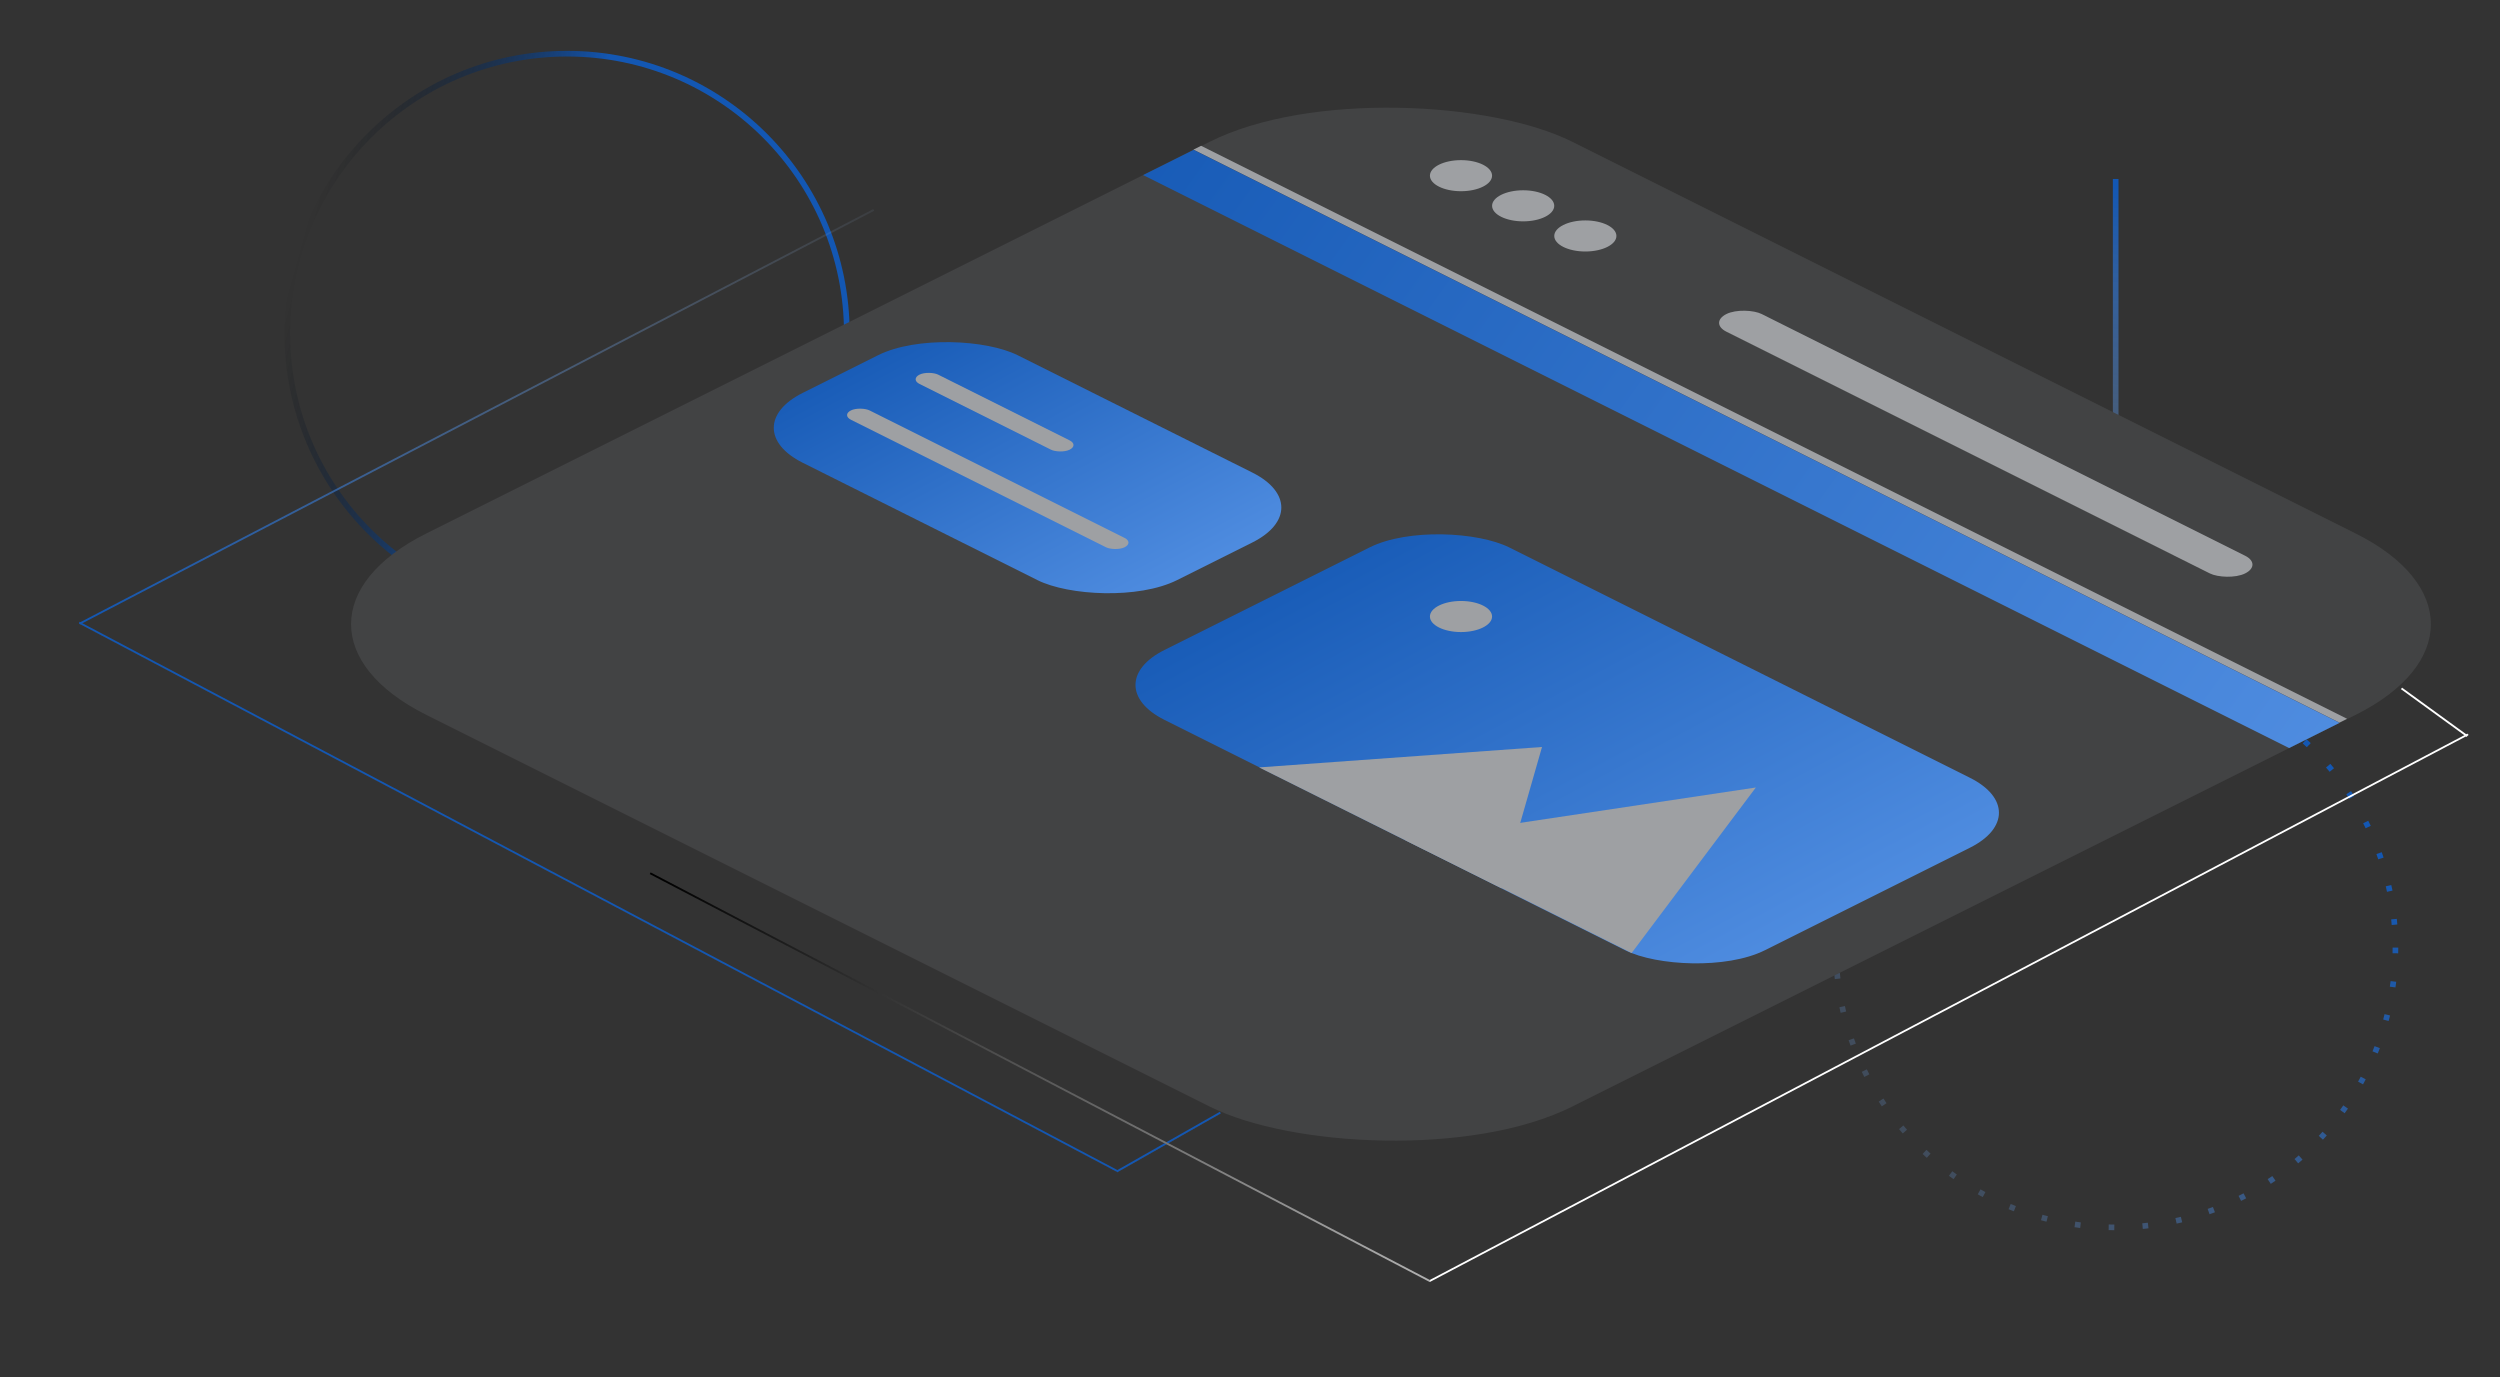 <svg width="1327" height="731" viewBox="0 0 1327 731" fill="none" xmlns="http://www.w3.org/2000/svg">
<rect x="0" y="0" width="1327" height="731" fill="#333333" stroke="none"/>
<g id="pageHero" clip-path="url(#clip0_2314_2)">
<path id="line2_gradient" d="M1123 327V95" stroke="url(#paint0_linear_2314_2)" stroke-width="3"/>
<circle id="elipse_dashed" cx="1123" cy="503" r="148.5" stroke="url(#paint1_linear_2314_2)" stroke-width="3" stroke-dasharray="3 15"/>
<circle id="elipse_gradient" cx="301" cy="177" r="148.5" stroke="url(#paint2_linear_2314_2)" stroke-width="3"/>
<g id="lineBlue">
<line id="Line 7" x1="463.769" y1="111.443" x2="42.231" y2="331.03" stroke="url(#paint3_linear_2314_2)"/>
<line id="Line 8" y1="-0.5" x2="623" y2="-0.5" transform="matrix(0.884 0.467 -0.222 0.975 42 331)" stroke="url(#paint4_linear_2314_2)"/>
<line id="Line 9" x1="592.753" y1="621.821" x2="647.753" y2="590.565" stroke="url(#paint5_linear_2314_2)"/>
</g>
<g id="lineWhite">
<line id="Line 5" y1="-0.5" x2="623" y2="-0.5" transform="matrix(0.885 -0.466 0.679 0.734 759 680.457)" stroke="white"/>
<path id="Line 4" d="M345.109 463.512L759 680" stroke="url(#paint6_linear_2314_2)"/>
<line id="Line 6" x1="1309.61" y1="390.752" x2="1274.71" y2="365.404" stroke="white"/>
</g>
<rect id="base1_ca" width="680.45" height="680.45" rx="107.589" transform="matrix(0.894 -0.447 0.894 0.447 130 331.307)" fill="#424344"/>
<g id="line1">
<rect id="line1_ca" width="20.972" height="308" rx="10.486" transform="matrix(0.894 -0.447 0.894 0.447 907 171.379)" fill="#9EA0A3"/>
</g>
<g id="line4">
<rect id="line4_ca" width="4.565" height="680.404" transform="matrix(0.894 -0.447 0.894 0.447 633.467 79.436)" fill="#9EA0A3"/>
</g>
<g id="line5">
<rect id="line5_ca" width="29.958" height="680.409" transform="matrix(0.894 -0.447 0.894 0.447 606.771 92.927)" fill="url(#paint7_linear_2314_2)"/>
</g>
<g id="circle1_ca">
<g id="Group 55">
<ellipse id="Ellipse 222" cx="808.495" cy="109.248" rx="16.495" ry="8.248" fill="#9EA0A3"/>
</g>
</g>
<g id="circle2_ca">
<g id="Group 55_2">
<ellipse id="Ellipse 222_2" cx="775.495" cy="93.248" rx="16.495" ry="8.248" fill="#9EA0A3"/>
</g>
</g>
<g id="circle3_ca">
<g id="Group 55_3">
<ellipse id="Ellipse 222_3" cx="841.495" cy="125.248" rx="16.495" ry="8.248" fill="#9EA0A3"/>
</g>
</g>
<g id="image1_ca">
<rect id="rect3_ca" width="204.733" height="356.52" rx="41.477" transform="matrix(0.894 -0.447 0.894 0.447 581 363.56)" fill="url(#paint8_linear_2314_2)"/>
<path id="triangle1_ca" d="M818.5 396.5L797 471.5L668.329 407.34L818.5 396.5Z" fill="#9EA0A3"/>
<path id="triangle2_ca" d="M932 418L866.076 505.848L745.904 445.939L932 418Z" fill="#9EA0A3"/>
<g id="circle4_ca">
<g id="Group 55_4">
<ellipse id="Ellipse 222_4" cx="775.495" cy="327.248" rx="16.495" ry="8.248" fill="#9EA0A3"/>
</g>
</g>
</g>
<g id="image2_ca">
<rect id="rect2_ca" width="127.652" height="222.292" rx="41.477" transform="matrix(0.894 -0.447 0.894 0.447 389 227.088)" fill="url(#paint9_linear_2314_2)"/>
<rect id="line3_ca" width="11.065" height="162.5" rx="5.532" transform="matrix(0.894 -0.447 0.894 0.447 446.723 220.322)" fill="#9EA0A3"/>
<rect id="line2_ca" width="11.065" height="89.142" rx="5.532" transform="matrix(0.894 -0.447 0.894 0.447 483.127 201.328)" fill="#9EA0A3"/>
</g>
</g>
<defs>
<linearGradient id="paint0_linear_2314_2" x1="1100" y1="346.542" x2="1146.86" y2="28.683" gradientUnits="userSpaceOnUse">
<stop stop-color="#9CB3D1" stop-opacity="0"/>
<stop offset="0.776" stop-color="#1357B3"/>
</linearGradient>
<linearGradient id="paint1_linear_2314_2" x1="896.5" y1="666.5" x2="1248" y2="427" gradientUnits="userSpaceOnUse">
<stop stop-color="#9CB3D1" stop-opacity="0"/>
<stop offset="0" stop-color="#8098B8" stop-opacity="0"/>
<stop offset="1" stop-color="#1357B3"/>
</linearGradient>
<linearGradient id="paint2_linear_2314_2" x1="138" y1="205" x2="265.311" y2="240.498" gradientUnits="userSpaceOnUse">
<stop stop-opacity="0"/>
<stop offset="1" stop-color="#1357B3"/>
</linearGradient>
<linearGradient id="paint3_linear_2314_2" x1="509.671" y1="112.902" x2="-116.173" y2="231.266" gradientUnits="userSpaceOnUse">
<stop stop-color="#9CB3D1" stop-opacity="0"/>
<stop offset="0.776" stop-color="#1357B3"/>
</linearGradient>
<linearGradient id="paint4_linear_2314_2" x1="771.333" y1="1.077" x2="771.333" y2="-0.13" gradientUnits="userSpaceOnUse">
<stop stop-color="#5390E3"/>
<stop offset="1" stop-color="#1357B3"/>
</linearGradient>
<linearGradient id="paint5_linear_2314_2" x1="661.627" y1="584.495" x2="661.031" y2="583.446" gradientUnits="userSpaceOnUse">
<stop stop-color="#5390E3"/>
<stop offset="1" stop-color="#1357B3"/>
</linearGradient>
<linearGradient id="paint6_linear_2314_2" x1="936.587" y1="679.707" x2="350.037" y2="680.498" gradientUnits="userSpaceOnUse">
<stop stop-color="white"/>
<stop offset="1"/>
</linearGradient>
<linearGradient id="paint7_linear_2314_2" x1="37.091" y1="732.923" x2="-280.288" y2="61.762" gradientUnits="userSpaceOnUse">
<stop stop-color="#5390E3"/>
<stop offset="1" stop-color="#1357B3"/>
</linearGradient>
<linearGradient id="paint8_linear_2314_2" x1="253.479" y1="384.036" x2="237.898" y2="-45.713" gradientUnits="userSpaceOnUse">
<stop stop-color="#5390E3"/>
<stop offset="1" stop-color="#1357B3"/>
</linearGradient>
<linearGradient id="paint9_linear_2314_2" x1="158.046" y1="239.449" x2="148.331" y2="-28.502" gradientUnits="userSpaceOnUse">
<stop stop-color="#5390E3"/>
<stop offset="1" stop-color="#1357B3"/>
</linearGradient>
<clipPath id="clip0_2314_2">
<rect width="1327" height="731" fill="white"/>
</clipPath>
</defs>
</svg>
